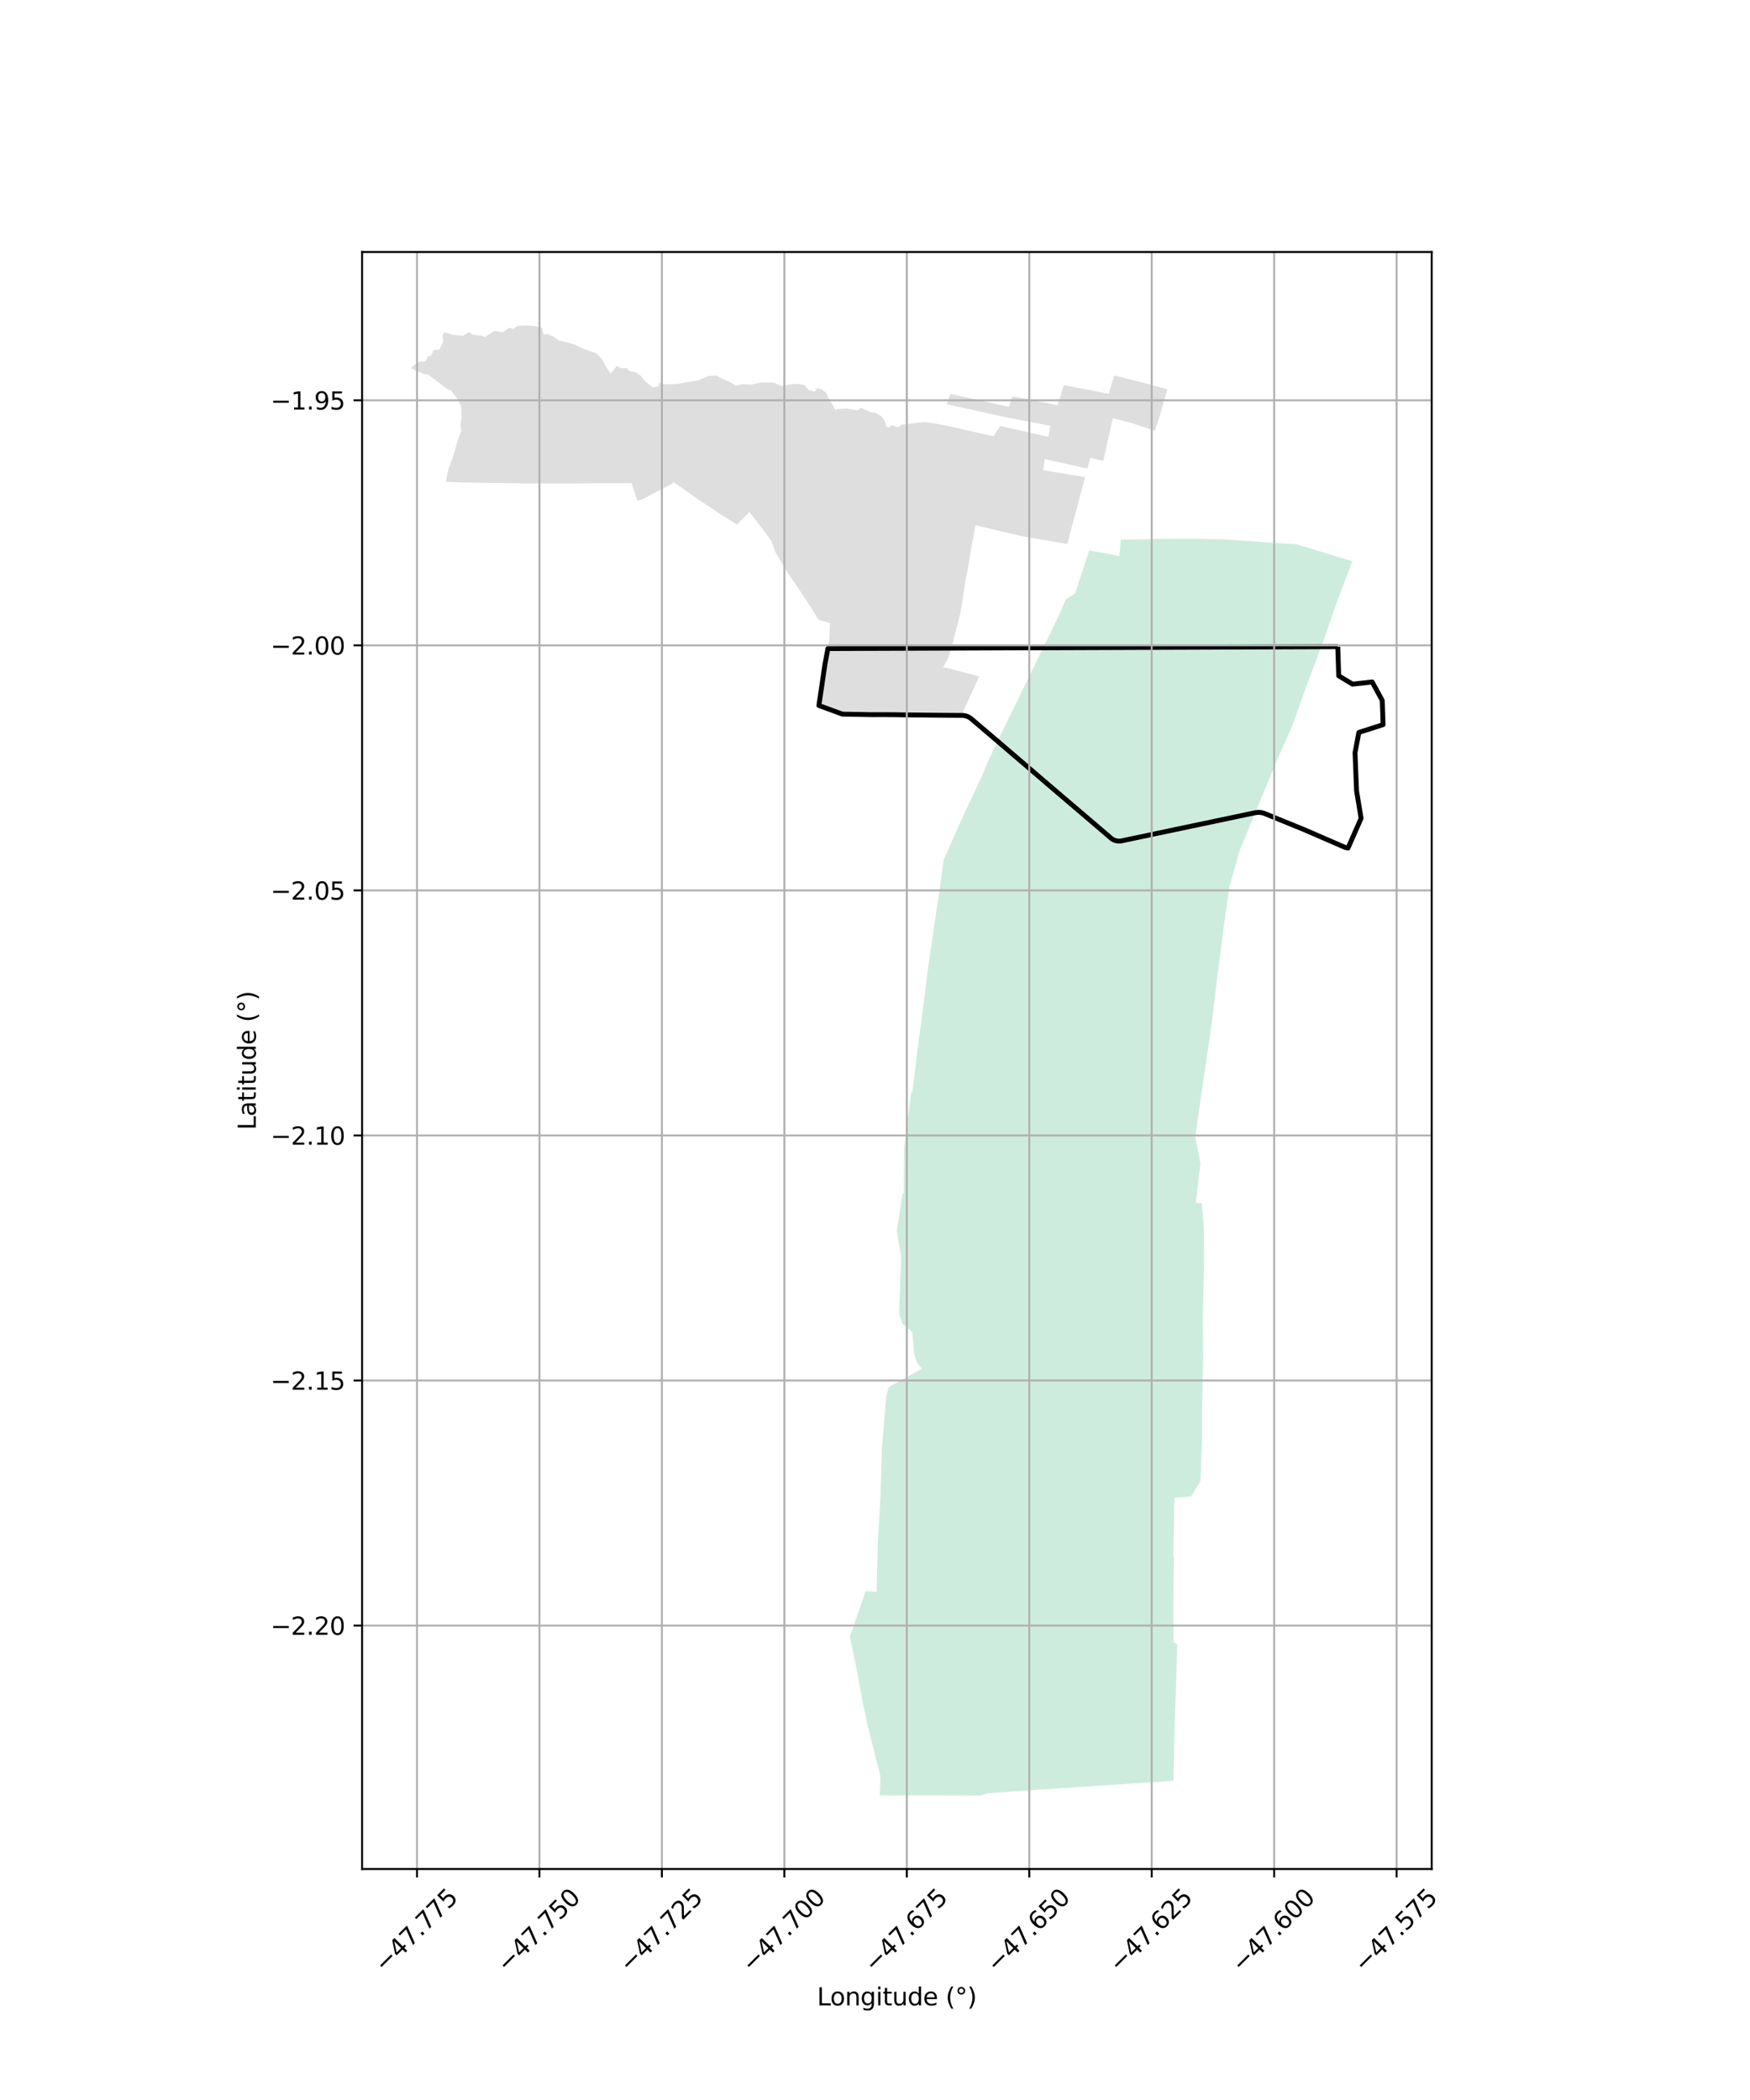 <?xml version="1.0" encoding="utf-8" standalone="no"?>
<!DOCTYPE svg PUBLIC "-//W3C//DTD SVG 1.1//EN"
  "http://www.w3.org/Graphics/SVG/1.1/DTD/svg11.dtd">
<svg xmlns:xlink="http://www.w3.org/1999/xlink" width="720pt" height="864pt" viewBox="0 0 720 864" xmlns="http://www.w3.org/2000/svg" version="1.1">
 <defs>
  <style type="text/css">*{stroke-linejoin: round; stroke-linecap: butt}</style>
 </defs>
 <g id="figure_1">
  <g id="patch_1">
   <path d="M 0 864 
L 720 864 
L 720 0 
L 0 0 
z
" style="fill: #ffffff"/>
  </g>
  <g id="axes_1">
   <g id="patch_2">
    <path d="M 148.966 768.96 
L 589.034 768.96 
L 589.034 103.68 
L 148.966 103.68 
z
" style="fill: #ffffff"/>
   </g>
   <g id="PatchCollection_1">
    <path d="M 237.807 142.499 
L 240.974 143.87 
L 245.663 145.508 
L 247.674 147.854 
L 248.654 149.47 
L 249.044 150.326 
L 250.209 152.21 
L 250.635 152.729 
L 251.218 153.823 
L 253.815 150.513 
L 255.136 151.44 
L 257.822 151.426 
L 258.619 152.413 
L 259.823 152.832 
L 261.412 153.127 
L 263.464 154.421 
L 265.097 156.563 
L 268.517 159.379 
L 270.862 158.917 
L 271.373 157.391 
L 273.094 158.084 
L 278.878 157.98 
L 282.134 157.282 
L 286.509 156.665 
L 287.997 156.246 
L 291.254 154.773 
L 294.894 154.497 
L 296.606 155.618 
L 298.74 156.506 
L 300.998 157.513 
L 302.691 158.606 
L 305.579 158.043 
L 309.042 158.242 
L 313.305 157.29 
L 318.372 157.428 
L 321.398 158.825 
L 323.88 158.409 
L 326.919 157.889 
L 329.801 158.166 
L 331.262 158.586 
L 332.481 160.396 
L 335.257 161.103 
L 336.151 159.763 
L 337.941 160.038 
L 340.144 161.818 
L 340.669 163.51 
L 342.317 166.058 
L 343.618 168.681 
L 344.569 168.311 
L 348.467 168.083 
L 352.95 168.816 
L 354.014 167.806 
L 356.723 168.815 
L 358.364 169.639 
L 359.722 169.681 
L 362.691 171.283 
L 364.075 173.263 
L 364.599 175.38 
L 365.814 175.91 
L 366.851 174.875 
L 369.013 175.753 
L 370.422 175.387 
L 370.446 174.764 
L 380.45 173.615 
L 387.74 174.755 
L 408.753 179.508 
L 411.497 175.23 
L 431.306 179.734 
L 432.11 175.184 
L 413.532 171.587 
L 413.313 171.547 
L 389.464 166.329 
L 391.019 162.063 
L 414.988 167.354 
L 415.077 167.373 
L 416.55 163.054 
L 434.994 166.711 
L 436.442 162.564 
L 437.668 158.434 
L 455.812 161.959 
L 456.167 162.075 
L 458.399 154.458 
L 469.601 157.273 
L 475.939 158.978 
L 480.301 160.151 
L 476.414 173.607 
L 475.105 177.213 
L 464.703 173.771 
L 457.845 172.12 
L 453.915 189.665 
L 448.617 188.354 
L 447.372 192.766 
L 429.831 188.886 
L 429.175 193.434 
L 446.504 196.298 
L 445.029 201.616 
L 442.684 210.453 
L 441.406 215.218 
L 440.252 219.519 
L 439.144 223.822 
L 420.021 220.534 
L 401.671 216.169 
L 401.288 216.082 
L 400.514 220.702 
L 399.699 224.935 
L 399.632 225.241 
L 398.895 229.72 
L 398.162 234.266 
L 397.234 238.505 
L 396.62 243.076 
L 395.836 247.95 
L 395.078 252.433 
L 393.858 257.207 
L 392.661 261.667 
L 391.677 265.931 
L 390.235 270.379 
L 387.936 274.787 
L 388.607 274.553 
L 402.837 278.322 
L 400.936 282.554 
L 395.519 294.315 
L 386.705 294.271 
L 372.538 294.125 
L 372.236 294.122 
L 367.794 294.035 
L 363.301 294.022 
L 358.869 294.026 
L 358.617 293.995 
L 346.599 293.812 
L 341.11 291.884 
L 336.896 290.357 
L 339.418 273.222 
L 340.422 267.897 
L 341.264 262.605 
L 341.496 256.352 
L 336.778 255.046 
L 334.461 251.234 
L 334.287 250.884 
L 331.914 247.32 
L 331.099 246.13 
L 328.467 242.028 
L 323.846 235.348 
L 319.179 227.48 
L 317.51 222.806 
L 315.029 219.353 
L 310.888 213.963 
L 309.6 212.334 
L 308.313 210.658 
L 303.194 215.836 
L 299.432 213.462 
L 295.512 210.973 
L 291.696 208.37 
L 287.841 205.851 
L 283.945 203.148 
L 280.386 200.64 
L 276.641 198.059 
L 276.998 198.727 
L 264.194 205.478 
L 262.192 205.987 
L 260.718 201.528 
L 260.008 199.143 
L 259.899 198.773 
L 256.815 198.767 
L 256.147 198.819 
L 219.419 198.947 
L 191.305 198.54 
L 183.495 198.215 
L 184.03 194.845 
L 184.671 192.531 
L 186.755 186.83 
L 187.244 185.055 
L 188.465 180.73 
L 189.818 177.065 
L 189.438 174.902 
L 189.674 173.11 
L 190.037 171.845 
L 189.864 170.939 
L 189.796 168.091 
L 189.622 166.939 
L 189.064 165.927 
L 188.759 164.783 
L 187.605 163.193 
L 186.549 162.117 
L 185.595 160.612 
L 184.016 160.086 
L 181.803 158.329 
L 180.629 157.514 
L 179.471 156.643 
L 176.177 154.128 
L 174.598 153.938 
L 171.884 152.77 
L 168.969 151.464 
L 170.759 149.9 
L 172.606 148.748 
L 175.069 148.803 
L 175.982 146.712 
L 177.335 146.282 
L 178.461 144.024 
L 180.78 143.875 
L 182.375 140.448 
L 182.112 138.108 
L 182.895 136.697 
L 186.343 137.822 
L 190.52 138.132 
L 193.059 136.592 
L 194.264 137.697 
L 198.167 138.137 
L 199.489 138.657 
L 203.243 136.207 
L 206.846 136.666 
L 209.561 134.798 
L 211.031 135.377 
L 212.926 134.081 
L 216.096 133.92 
L 219.966 134.119 
L 222.972 134.81 
L 223.623 137.682 
L 225.409 137.498 
L 227.759 138.561 
L 230.035 140.101 
L 234.008 141.022 
L 236.646 141.84 
L 237.807 142.499 
" clip-path="url(#pfeb2209540)" style="fill: #cccccc; fill-opacity: 0.65"/>
    <path d="M 461.133 222.024 
L 478.384 221.73 
L 491.309 221.659 
L 495.968 221.795 
L 503.62 221.889 
L 519.407 222.997 
L 519.678 223.025 
L 526.141 223.473 
L 526.345 223.487 
L 533.373 223.907 
L 556.358 230.927 
L 549.191 250.13 
L 545.39 261.087 
L 537.334 282.815 
L 531.636 298.69 
L 531.539 298.904 
L 524.495 314.867 
L 516.508 334.284 
L 516.16 335.119 
L 510.099 349.73 
L 505.891 364.492 
L 503.333 382.28 
L 500.939 401.125 
L 498.752 419.313 
L 497.498 428.389 
L 494.579 447.912 
L 491.831 467.485 
L 491.795 467.842 
L 493.918 478.684 
L 491.968 494.854 
L 494.434 495.022 
L 495.276 504.558 
L 495.321 504.955 
L 495.305 523.076 
L 494.87 541.468 
L 495.016 559.882 
L 494.568 577.882 
L 494.565 578.243 
L 494.577 591.062 
L 493.897 609.312 
L 490.077 615.653 
L 483.436 616.203 
L 483.14 616.228 
L 483.019 622.027 
L 483.023 627.783 
L 482.681 640.712 
L 483.013 640.716 
L 482.722 660.118 
L 482.697 660.53 
L 482.849 675.626 
L 484.346 676.415 
L 483.873 692.976 
L 483.85 693.657 
L 483.168 713.312 
L 482.83 732.682 
L 466.076 733.8 
L 446.222 735.064 
L 428.131 736.284 
L 413.715 737.279 
L 405.694 737.916 
L 403.874 738.72 
L 377.975 738.633 
L 373.829 738.657 
L 373.521 738.651 
L 370.64 738.68 
L 369.991 738.68 
L 363.903 738.668 
L 361.966 738.63 
L 362.24 731.554 
L 362.222 730.702 
L 357.173 710.749 
L 355.224 701.828 
L 352.021 684.568 
L 349.652 673.359 
L 356.169 654.62 
L 360.523 654.928 
L 360.66 654.658 
L 361.175 634.599 
L 362.24 615.927 
L 362.27 615.29 
L 362.849 595.656 
L 364.548 575.361 
L 364.541 574.978 
L 365.576 570.754 
L 379.064 563.226 
L 379.284 563.092 
L 377.364 560.804 
L 376.076 557.081 
L 375.303 547.989 
L 371.369 544.66 
L 370.191 541.452 
L 369.888 540.945 
L 370.75 517.051 
L 368.955 506.528 
L 371.343 491.086 
L 371.805 490.718 
L 372.001 472.964 
L 371.936 472.527 
L 374.905 449.369 
L 375.35 449.296 
L 377.522 431.66 
L 379.764 414.761 
L 381.891 397.672 
L 384.167 382.162 
L 386.805 364.298 
L 388.282 353.602 
L 396.313 335.633 
L 405.016 317.091 
L 405.184 316.171 
L 410.1 305.64 
L 410.427 304.881 
L 418.599 288.172 
L 426.381 272.247 
L 434.611 255.421 
L 438.578 246.523 
L 442.304 244.181 
L 448.115 226.463 
L 452.604 227.232 
L 460.554 228.781 
L 461.133 222.024 
" clip-path="url(#pfeb2209540)" style="fill: #b3e2cd; fill-opacity: 0.65"/>
   </g>
   <g id="PatchCollection_2">
    <path d="M 550.395 266.073 
L 550.786 278.053 
L 556.451 281.471 
L 564.56 280.588 
L 568.702 288.201 
L 569.031 298.148 
L 559.081 301.344 
L 557.502 309.684 
L 558.124 325.355 
L 559.995 336.673 
L 554.612 348.906 
L 553.494 348.676 
L 536.4 341.271 
L 519.848 334.53 
L 518.821 334.297 
L 517.771 334.223 
L 516.736 334.329 
L 515.736 334.522 
L 490.396 339.852 
L 465.855 345.023 
L 461.095 346.025 
L 460.142 346.062 
L 459.219 345.921 
L 458.327 345.637 
L 457.521 345.183 
L 443.397 333.138 
L 431.505 322.996 
L 414.486 308.42 
L 413.686 307.738 
L 412.916 307.074 
L 412.142 306.412 
L 411.362 305.739 
L 410.597 305.085 
L 409.83 304.414 
L 409.041 303.749 
L 408.268 303.096 
L 407.534 302.456 
L 406.792 301.826 
L 399.203 295.4 
L 398.305 294.875 
L 397.314 294.528 
L 396.307 294.351 
L 395.521 294.345 
L 386.709 294.282 
L 372.541 294.136 
L 372.239 294.132 
L 367.797 294.045 
L 363.305 294.032 
L 358.852 294.038 
L 346.599 293.812 
L 336.914 290.269 
L 339.423 273.231 
L 340.428 267.906 
L 340.596 266.849 
L 398.14 266.636 
L 550.395 266.073 
" clip-path="url(#pfeb2209540)" style="fill: none; stroke: #000000; stroke-width: 2"/>
   </g>
   <g id="matplotlib.axis_1">
    <g id="xtick_1">
     <g id="line2d_1">
      <path d="M 171.572 768.96 
L 171.572 103.68 
" clip-path="url(#pfeb2209540)" style="fill: none; stroke: #b0b0b0; stroke-width: 0.8; stroke-linecap: square"/>
     </g>
     <g id="line2d_2">
      <defs>
       <path id="m78e0ea42fb" d="M 0 0 
L 0 3.5 
" style="stroke: #000000; stroke-width: 0.8"/>
      </defs>
      <g>
       <use xlink:href="#m78e0ea42fb" x="171.572" y="768.96" style="stroke: #000000; stroke-width: 0.8"/>
      </g>
     </g>
     <g id="text_1">
      <!-- −47.775 -->
      <g transform="translate(158.189 812) rotate(-45) scale(0.1 -0.1)">
       <defs>
        <path id="DejaVuSans-2212" d="M 678 2272 
L 4684 2272 
L 4684 1741 
L 678 1741 
L 678 2272 
z
" transform="scale(0.016)"/>
        <path id="DejaVuSans-34" d="M 2419 4116 
L 825 1625 
L 2419 1625 
L 2419 4116 
z
M 2253 4666 
L 3047 4666 
L 3047 1625 
L 3713 1625 
L 3713 1100 
L 3047 1100 
L 3047 0 
L 2419 0 
L 2419 1100 
L 313 1100 
L 313 1709 
L 2253 4666 
z
" transform="scale(0.016)"/>
        <path id="DejaVuSans-37" d="M 525 4666 
L 3525 4666 
L 3525 4397 
L 1831 0 
L 1172 0 
L 2766 4134 
L 525 4134 
L 525 4666 
z
" transform="scale(0.016)"/>
        <path id="DejaVuSans-2e" d="M 684 794 
L 1344 794 
L 1344 0 
L 684 0 
L 684 794 
z
" transform="scale(0.016)"/>
        <path id="DejaVuSans-35" d="M 691 4666 
L 3169 4666 
L 3169 4134 
L 1269 4134 
L 1269 2991 
Q 1406 3038 1543 3061 
Q 1681 3084 1819 3084 
Q 2600 3084 3056 2656 
Q 3513 2228 3513 1497 
Q 3513 744 3044 326 
Q 2575 -91 1722 -91 
Q 1428 -91 1123 -41 
Q 819 9 494 109 
L 494 744 
Q 775 591 1075 516 
Q 1375 441 1709 441 
Q 2250 441 2565 725 
Q 2881 1009 2881 1497 
Q 2881 1984 2565 2268 
Q 2250 2553 1709 2553 
Q 1456 2553 1204 2497 
Q 953 2441 691 2322 
L 691 4666 
z
" transform="scale(0.016)"/>
       </defs>
       <use xlink:href="#DejaVuSans-2212"/>
       <use xlink:href="#DejaVuSans-34" transform="translate(83.789 0)"/>
       <use xlink:href="#DejaVuSans-37" transform="translate(147.412 0)"/>
       <use xlink:href="#DejaVuSans-2e" transform="translate(211.035 0)"/>
       <use xlink:href="#DejaVuSans-37" transform="translate(242.822 0)"/>
       <use xlink:href="#DejaVuSans-37" transform="translate(306.445 0)"/>
       <use xlink:href="#DejaVuSans-35" transform="translate(370.068 0)"/>
      </g>
     </g>
    </g>
    <g id="xtick_2">
     <g id="line2d_3">
      <path d="M 221.95 768.96 
L 221.95 103.68 
" clip-path="url(#pfeb2209540)" style="fill: none; stroke: #b0b0b0; stroke-width: 0.8; stroke-linecap: square"/>
     </g>
     <g id="line2d_4">
      <g>
       <use xlink:href="#m78e0ea42fb" x="221.95" y="768.96" style="stroke: #000000; stroke-width: 0.8"/>
      </g>
     </g>
     <g id="text_2">
      <!-- −47.750 -->
      <g transform="translate(208.568 812) rotate(-45) scale(0.1 -0.1)">
       <defs>
        <path id="DejaVuSans-30" d="M 2034 4250 
Q 1547 4250 1301 3770 
Q 1056 3291 1056 2328 
Q 1056 1369 1301 889 
Q 1547 409 2034 409 
Q 2525 409 2770 889 
Q 3016 1369 3016 2328 
Q 3016 3291 2770 3770 
Q 2525 4250 2034 4250 
z
M 2034 4750 
Q 2819 4750 3233 4129 
Q 3647 3509 3647 2328 
Q 3647 1150 3233 529 
Q 2819 -91 2034 -91 
Q 1250 -91 836 529 
Q 422 1150 422 2328 
Q 422 3509 836 4129 
Q 1250 4750 2034 4750 
z
" transform="scale(0.016)"/>
       </defs>
       <use xlink:href="#DejaVuSans-2212"/>
       <use xlink:href="#DejaVuSans-34" transform="translate(83.789 0)"/>
       <use xlink:href="#DejaVuSans-37" transform="translate(147.412 0)"/>
       <use xlink:href="#DejaVuSans-2e" transform="translate(211.035 0)"/>
       <use xlink:href="#DejaVuSans-37" transform="translate(242.822 0)"/>
       <use xlink:href="#DejaVuSans-35" transform="translate(306.445 0)"/>
       <use xlink:href="#DejaVuSans-30" transform="translate(370.068 0)"/>
      </g>
     </g>
    </g>
    <g id="xtick_3">
     <g id="line2d_5">
      <path d="M 272.329 768.96 
L 272.329 103.68 
" clip-path="url(#pfeb2209540)" style="fill: none; stroke: #b0b0b0; stroke-width: 0.8; stroke-linecap: square"/>
     </g>
     <g id="line2d_6">
      <g>
       <use xlink:href="#m78e0ea42fb" x="272.329" y="768.96" style="stroke: #000000; stroke-width: 0.8"/>
      </g>
     </g>
     <g id="text_3">
      <!-- −47.725 -->
      <g transform="translate(258.946 812) rotate(-45) scale(0.1 -0.1)">
       <defs>
        <path id="DejaVuSans-32" d="M 1228 531 
L 3431 531 
L 3431 0 
L 469 0 
L 469 531 
Q 828 903 1448 1529 
Q 2069 2156 2228 2338 
Q 2531 2678 2651 2914 
Q 2772 3150 2772 3378 
Q 2772 3750 2511 3984 
Q 2250 4219 1831 4219 
Q 1534 4219 1204 4116 
Q 875 4013 500 3803 
L 500 4441 
Q 881 4594 1212 4672 
Q 1544 4750 1819 4750 
Q 2544 4750 2975 4387 
Q 3406 4025 3406 3419 
Q 3406 3131 3298 2873 
Q 3191 2616 2906 2266 
Q 2828 2175 2409 1742 
Q 1991 1309 1228 531 
z
" transform="scale(0.016)"/>
       </defs>
       <use xlink:href="#DejaVuSans-2212"/>
       <use xlink:href="#DejaVuSans-34" transform="translate(83.789 0)"/>
       <use xlink:href="#DejaVuSans-37" transform="translate(147.412 0)"/>
       <use xlink:href="#DejaVuSans-2e" transform="translate(211.035 0)"/>
       <use xlink:href="#DejaVuSans-37" transform="translate(242.822 0)"/>
       <use xlink:href="#DejaVuSans-32" transform="translate(306.445 0)"/>
       <use xlink:href="#DejaVuSans-35" transform="translate(370.068 0)"/>
      </g>
     </g>
    </g>
    <g id="xtick_4">
     <g id="line2d_7">
      <path d="M 322.707 768.96 
L 322.707 103.68 
" clip-path="url(#pfeb2209540)" style="fill: none; stroke: #b0b0b0; stroke-width: 0.8; stroke-linecap: square"/>
     </g>
     <g id="line2d_8">
      <g>
       <use xlink:href="#m78e0ea42fb" x="322.707" y="768.96" style="stroke: #000000; stroke-width: 0.8"/>
      </g>
     </g>
     <g id="text_4">
      <!-- −47.700 -->
      <g transform="translate(309.325 812) rotate(-45) scale(0.1 -0.1)">
       <use xlink:href="#DejaVuSans-2212"/>
       <use xlink:href="#DejaVuSans-34" transform="translate(83.789 0)"/>
       <use xlink:href="#DejaVuSans-37" transform="translate(147.412 0)"/>
       <use xlink:href="#DejaVuSans-2e" transform="translate(211.035 0)"/>
       <use xlink:href="#DejaVuSans-37" transform="translate(242.822 0)"/>
       <use xlink:href="#DejaVuSans-30" transform="translate(306.445 0)"/>
       <use xlink:href="#DejaVuSans-30" transform="translate(370.068 0)"/>
      </g>
     </g>
    </g>
    <g id="xtick_5">
     <g id="line2d_9">
      <path d="M 373.086 768.96 
L 373.086 103.68 
" clip-path="url(#pfeb2209540)" style="fill: none; stroke: #b0b0b0; stroke-width: 0.8; stroke-linecap: square"/>
     </g>
     <g id="line2d_10">
      <g>
       <use xlink:href="#m78e0ea42fb" x="373.086" y="768.96" style="stroke: #000000; stroke-width: 0.8"/>
      </g>
     </g>
     <g id="text_5">
      <!-- −47.675 -->
      <g transform="translate(359.704 812) rotate(-45) scale(0.1 -0.1)">
       <defs>
        <path id="DejaVuSans-36" d="M 2113 2584 
Q 1688 2584 1439 2293 
Q 1191 2003 1191 1497 
Q 1191 994 1439 701 
Q 1688 409 2113 409 
Q 2538 409 2786 701 
Q 3034 994 3034 1497 
Q 3034 2003 2786 2293 
Q 2538 2584 2113 2584 
z
M 3366 4563 
L 3366 3988 
Q 3128 4100 2886 4159 
Q 2644 4219 2406 4219 
Q 1781 4219 1451 3797 
Q 1122 3375 1075 2522 
Q 1259 2794 1537 2939 
Q 1816 3084 2150 3084 
Q 2853 3084 3261 2657 
Q 3669 2231 3669 1497 
Q 3669 778 3244 343 
Q 2819 -91 2113 -91 
Q 1303 -91 875 529 
Q 447 1150 447 2328 
Q 447 3434 972 4092 
Q 1497 4750 2381 4750 
Q 2619 4750 2861 4703 
Q 3103 4656 3366 4563 
z
" transform="scale(0.016)"/>
       </defs>
       <use xlink:href="#DejaVuSans-2212"/>
       <use xlink:href="#DejaVuSans-34" transform="translate(83.789 0)"/>
       <use xlink:href="#DejaVuSans-37" transform="translate(147.412 0)"/>
       <use xlink:href="#DejaVuSans-2e" transform="translate(211.035 0)"/>
       <use xlink:href="#DejaVuSans-36" transform="translate(242.822 0)"/>
       <use xlink:href="#DejaVuSans-37" transform="translate(306.445 0)"/>
       <use xlink:href="#DejaVuSans-35" transform="translate(370.068 0)"/>
      </g>
     </g>
    </g>
    <g id="xtick_6">
     <g id="line2d_11">
      <path d="M 423.465 768.96 
L 423.465 103.68 
" clip-path="url(#pfeb2209540)" style="fill: none; stroke: #b0b0b0; stroke-width: 0.8; stroke-linecap: square"/>
     </g>
     <g id="line2d_12">
      <g>
       <use xlink:href="#m78e0ea42fb" x="423.465" y="768.96" style="stroke: #000000; stroke-width: 0.8"/>
      </g>
     </g>
     <g id="text_6">
      <!-- −47.650 -->
      <g transform="translate(410.082 812) rotate(-45) scale(0.1 -0.1)">
       <use xlink:href="#DejaVuSans-2212"/>
       <use xlink:href="#DejaVuSans-34" transform="translate(83.789 0)"/>
       <use xlink:href="#DejaVuSans-37" transform="translate(147.412 0)"/>
       <use xlink:href="#DejaVuSans-2e" transform="translate(211.035 0)"/>
       <use xlink:href="#DejaVuSans-36" transform="translate(242.822 0)"/>
       <use xlink:href="#DejaVuSans-35" transform="translate(306.445 0)"/>
       <use xlink:href="#DejaVuSans-30" transform="translate(370.068 0)"/>
      </g>
     </g>
    </g>
    <g id="xtick_7">
     <g id="line2d_13">
      <path d="M 473.843 768.96 
L 473.843 103.68 
" clip-path="url(#pfeb2209540)" style="fill: none; stroke: #b0b0b0; stroke-width: 0.8; stroke-linecap: square"/>
     </g>
     <g id="line2d_14">
      <g>
       <use xlink:href="#m78e0ea42fb" x="473.843" y="768.96" style="stroke: #000000; stroke-width: 0.8"/>
      </g>
     </g>
     <g id="text_7">
      <!-- −47.625 -->
      <g transform="translate(460.461 812) rotate(-45) scale(0.1 -0.1)">
       <use xlink:href="#DejaVuSans-2212"/>
       <use xlink:href="#DejaVuSans-34" transform="translate(83.789 0)"/>
       <use xlink:href="#DejaVuSans-37" transform="translate(147.412 0)"/>
       <use xlink:href="#DejaVuSans-2e" transform="translate(211.035 0)"/>
       <use xlink:href="#DejaVuSans-36" transform="translate(242.822 0)"/>
       <use xlink:href="#DejaVuSans-32" transform="translate(306.445 0)"/>
       <use xlink:href="#DejaVuSans-35" transform="translate(370.068 0)"/>
      </g>
     </g>
    </g>
    <g id="xtick_8">
     <g id="line2d_15">
      <path d="M 524.222 768.96 
L 524.222 103.68 
" clip-path="url(#pfeb2209540)" style="fill: none; stroke: #b0b0b0; stroke-width: 0.8; stroke-linecap: square"/>
     </g>
     <g id="line2d_16">
      <g>
       <use xlink:href="#m78e0ea42fb" x="524.222" y="768.96" style="stroke: #000000; stroke-width: 0.8"/>
      </g>
     </g>
     <g id="text_8">
      <!-- −47.600 -->
      <g transform="translate(510.84 812) rotate(-45) scale(0.1 -0.1)">
       <use xlink:href="#DejaVuSans-2212"/>
       <use xlink:href="#DejaVuSans-34" transform="translate(83.789 0)"/>
       <use xlink:href="#DejaVuSans-37" transform="translate(147.412 0)"/>
       <use xlink:href="#DejaVuSans-2e" transform="translate(211.035 0)"/>
       <use xlink:href="#DejaVuSans-36" transform="translate(242.822 0)"/>
       <use xlink:href="#DejaVuSans-30" transform="translate(306.445 0)"/>
       <use xlink:href="#DejaVuSans-30" transform="translate(370.068 0)"/>
      </g>
     </g>
    </g>
    <g id="xtick_9">
     <g id="line2d_17">
      <path d="M 574.601 768.96 
L 574.601 103.68 
" clip-path="url(#pfeb2209540)" style="fill: none; stroke: #b0b0b0; stroke-width: 0.8; stroke-linecap: square"/>
     </g>
     <g id="line2d_18">
      <g>
       <use xlink:href="#m78e0ea42fb" x="574.601" y="768.96" style="stroke: #000000; stroke-width: 0.8"/>
      </g>
     </g>
     <g id="text_9">
      <!-- −47.575 -->
      <g transform="translate(561.218 812) rotate(-45) scale(0.1 -0.1)">
       <use xlink:href="#DejaVuSans-2212"/>
       <use xlink:href="#DejaVuSans-34" transform="translate(83.789 0)"/>
       <use xlink:href="#DejaVuSans-37" transform="translate(147.412 0)"/>
       <use xlink:href="#DejaVuSans-2e" transform="translate(211.035 0)"/>
       <use xlink:href="#DejaVuSans-35" transform="translate(242.822 0)"/>
       <use xlink:href="#DejaVuSans-37" transform="translate(306.445 0)"/>
       <use xlink:href="#DejaVuSans-35" transform="translate(370.068 0)"/>
      </g>
     </g>
    </g>
    <g id="text_10">
     <!-- Longitude (°) -->
     <g transform="translate(336.14 825.069) scale(0.1 -0.1)">
      <defs>
       <path id="DejaVuSans-4c" d="M 628 4666 
L 1259 4666 
L 1259 531 
L 3531 531 
L 3531 0 
L 628 0 
L 628 4666 
z
" transform="scale(0.016)"/>
       <path id="DejaVuSans-6f" d="M 1959 3097 
Q 1497 3097 1228 2736 
Q 959 2375 959 1747 
Q 959 1119 1226 758 
Q 1494 397 1959 397 
Q 2419 397 2687 759 
Q 2956 1122 2956 1747 
Q 2956 2369 2687 2733 
Q 2419 3097 1959 3097 
z
M 1959 3584 
Q 2709 3584 3137 3096 
Q 3566 2609 3566 1747 
Q 3566 888 3137 398 
Q 2709 -91 1959 -91 
Q 1206 -91 779 398 
Q 353 888 353 1747 
Q 353 2609 779 3096 
Q 1206 3584 1959 3584 
z
" transform="scale(0.016)"/>
       <path id="DejaVuSans-6e" d="M 3513 2113 
L 3513 0 
L 2938 0 
L 2938 2094 
Q 2938 2591 2744 2837 
Q 2550 3084 2163 3084 
Q 1697 3084 1428 2787 
Q 1159 2491 1159 1978 
L 1159 0 
L 581 0 
L 581 3500 
L 1159 3500 
L 1159 2956 
Q 1366 3272 1645 3428 
Q 1925 3584 2291 3584 
Q 2894 3584 3203 3211 
Q 3513 2838 3513 2113 
z
" transform="scale(0.016)"/>
       <path id="DejaVuSans-67" d="M 2906 1791 
Q 2906 2416 2648 2759 
Q 2391 3103 1925 3103 
Q 1463 3103 1205 2759 
Q 947 2416 947 1791 
Q 947 1169 1205 825 
Q 1463 481 1925 481 
Q 2391 481 2648 825 
Q 2906 1169 2906 1791 
z
M 3481 434 
Q 3481 -459 3084 -895 
Q 2688 -1331 1869 -1331 
Q 1566 -1331 1297 -1286 
Q 1028 -1241 775 -1147 
L 775 -588 
Q 1028 -725 1275 -790 
Q 1522 -856 1778 -856 
Q 2344 -856 2625 -561 
Q 2906 -266 2906 331 
L 2906 616 
Q 2728 306 2450 153 
Q 2172 0 1784 0 
Q 1141 0 747 490 
Q 353 981 353 1791 
Q 353 2603 747 3093 
Q 1141 3584 1784 3584 
Q 2172 3584 2450 3431 
Q 2728 3278 2906 2969 
L 2906 3500 
L 3481 3500 
L 3481 434 
z
" transform="scale(0.016)"/>
       <path id="DejaVuSans-69" d="M 603 3500 
L 1178 3500 
L 1178 0 
L 603 0 
L 603 3500 
z
M 603 4863 
L 1178 4863 
L 1178 4134 
L 603 4134 
L 603 4863 
z
" transform="scale(0.016)"/>
       <path id="DejaVuSans-74" d="M 1172 4494 
L 1172 3500 
L 2356 3500 
L 2356 3053 
L 1172 3053 
L 1172 1153 
Q 1172 725 1289 603 
Q 1406 481 1766 481 
L 2356 481 
L 2356 0 
L 1766 0 
Q 1100 0 847 248 
Q 594 497 594 1153 
L 594 3053 
L 172 3053 
L 172 3500 
L 594 3500 
L 594 4494 
L 1172 4494 
z
" transform="scale(0.016)"/>
       <path id="DejaVuSans-75" d="M 544 1381 
L 544 3500 
L 1119 3500 
L 1119 1403 
Q 1119 906 1312 657 
Q 1506 409 1894 409 
Q 2359 409 2629 706 
Q 2900 1003 2900 1516 
L 2900 3500 
L 3475 3500 
L 3475 0 
L 2900 0 
L 2900 538 
Q 2691 219 2414 64 
Q 2138 -91 1772 -91 
Q 1169 -91 856 284 
Q 544 659 544 1381 
z
M 1991 3584 
L 1991 3584 
z
" transform="scale(0.016)"/>
       <path id="DejaVuSans-64" d="M 2906 2969 
L 2906 4863 
L 3481 4863 
L 3481 0 
L 2906 0 
L 2906 525 
Q 2725 213 2448 61 
Q 2172 -91 1784 -91 
Q 1150 -91 751 415 
Q 353 922 353 1747 
Q 353 2572 751 3078 
Q 1150 3584 1784 3584 
Q 2172 3584 2448 3432 
Q 2725 3281 2906 2969 
z
M 947 1747 
Q 947 1113 1208 752 
Q 1469 391 1925 391 
Q 2381 391 2643 752 
Q 2906 1113 2906 1747 
Q 2906 2381 2643 2742 
Q 2381 3103 1925 3103 
Q 1469 3103 1208 2742 
Q 947 2381 947 1747 
z
" transform="scale(0.016)"/>
       <path id="DejaVuSans-65" d="M 3597 1894 
L 3597 1613 
L 953 1613 
Q 991 1019 1311 708 
Q 1631 397 2203 397 
Q 2534 397 2845 478 
Q 3156 559 3463 722 
L 3463 178 
Q 3153 47 2828 -22 
Q 2503 -91 2169 -91 
Q 1331 -91 842 396 
Q 353 884 353 1716 
Q 353 2575 817 3079 
Q 1281 3584 2069 3584 
Q 2775 3584 3186 3129 
Q 3597 2675 3597 1894 
z
M 3022 2063 
Q 3016 2534 2758 2815 
Q 2500 3097 2075 3097 
Q 1594 3097 1305 2825 
Q 1016 2553 972 2059 
L 3022 2063 
z
" transform="scale(0.016)"/>
       <path id="DejaVuSans-20" transform="scale(0.016)"/>
       <path id="DejaVuSans-28" d="M 1984 4856 
Q 1566 4138 1362 3434 
Q 1159 2731 1159 2009 
Q 1159 1288 1364 580 
Q 1569 -128 1984 -844 
L 1484 -844 
Q 1016 -109 783 600 
Q 550 1309 550 2009 
Q 550 2706 781 3412 
Q 1013 4119 1484 4856 
L 1984 4856 
z
" transform="scale(0.016)"/>
       <path id="DejaVuSans-b0" d="M 1600 4347 
Q 1350 4347 1178 4173 
Q 1006 4000 1006 3750 
Q 1006 3503 1178 3333 
Q 1350 3163 1600 3163 
Q 1850 3163 2022 3333 
Q 2194 3503 2194 3750 
Q 2194 3997 2020 4172 
Q 1847 4347 1600 4347 
z
M 1600 4750 
Q 1800 4750 1984 4673 
Q 2169 4597 2303 4453 
Q 2447 4313 2519 4134 
Q 2591 3956 2591 3750 
Q 2591 3338 2302 3052 
Q 2013 2766 1594 2766 
Q 1172 2766 890 3047 
Q 609 3328 609 3750 
Q 609 4169 896 4459 
Q 1184 4750 1600 4750 
z
" transform="scale(0.016)"/>
       <path id="DejaVuSans-29" d="M 513 4856 
L 1013 4856 
Q 1481 4119 1714 3412 
Q 1947 2706 1947 2009 
Q 1947 1309 1714 600 
Q 1481 -109 1013 -844 
L 513 -844 
Q 928 -128 1133 580 
Q 1338 1288 1338 2009 
Q 1338 2731 1133 3434 
Q 928 4138 513 4856 
z
" transform="scale(0.016)"/>
      </defs>
      <use xlink:href="#DejaVuSans-4c"/>
      <use xlink:href="#DejaVuSans-6f" transform="translate(53.963 0)"/>
      <use xlink:href="#DejaVuSans-6e" transform="translate(115.145 0)"/>
      <use xlink:href="#DejaVuSans-67" transform="translate(178.523 0)"/>
      <use xlink:href="#DejaVuSans-69" transform="translate(242 0)"/>
      <use xlink:href="#DejaVuSans-74" transform="translate(269.783 0)"/>
      <use xlink:href="#DejaVuSans-75" transform="translate(308.992 0)"/>
      <use xlink:href="#DejaVuSans-64" transform="translate(372.371 0)"/>
      <use xlink:href="#DejaVuSans-65" transform="translate(435.848 0)"/>
      <use xlink:href="#DejaVuSans-20" transform="translate(497.371 0)"/>
      <use xlink:href="#DejaVuSans-28" transform="translate(529.158 0)"/>
      <use xlink:href="#DejaVuSans-b0" transform="translate(568.172 0)"/>
      <use xlink:href="#DejaVuSans-29" transform="translate(618.172 0)"/>
     </g>
    </g>
   </g>
   <g id="matplotlib.axis_2">
    <g id="ytick_1">
     <g id="line2d_19">
      <path d="M 148.966 668.801 
L 589.034 668.801 
" clip-path="url(#pfeb2209540)" style="fill: none; stroke: #b0b0b0; stroke-width: 0.8; stroke-linecap: square"/>
     </g>
     <g id="line2d_20">
      <defs>
       <path id="m4cecbc6e34" d="M 0 0 
L -3.5 0 
" style="stroke: #000000; stroke-width: 0.8"/>
      </defs>
      <g>
       <use xlink:href="#m4cecbc6e34" x="148.966" y="668.801" style="stroke: #000000; stroke-width: 0.8"/>
      </g>
     </g>
     <g id="text_11">
      <!-- −2.20 -->
      <g transform="translate(111.32 672.6) scale(0.1 -0.1)">
       <use xlink:href="#DejaVuSans-2212"/>
       <use xlink:href="#DejaVuSans-32" transform="translate(83.789 0)"/>
       <use xlink:href="#DejaVuSans-2e" transform="translate(147.412 0)"/>
       <use xlink:href="#DejaVuSans-32" transform="translate(179.199 0)"/>
       <use xlink:href="#DejaVuSans-30" transform="translate(242.822 0)"/>
      </g>
     </g>
    </g>
    <g id="ytick_2">
     <g id="line2d_21">
      <path d="M 148.966 567.981 
L 589.034 567.981 
" clip-path="url(#pfeb2209540)" style="fill: none; stroke: #b0b0b0; stroke-width: 0.8; stroke-linecap: square"/>
     </g>
     <g id="line2d_22">
      <g>
       <use xlink:href="#m4cecbc6e34" x="148.966" y="567.981" style="stroke: #000000; stroke-width: 0.8"/>
      </g>
     </g>
     <g id="text_12">
      <!-- −2.15 -->
      <g transform="translate(111.32 571.78) scale(0.1 -0.1)">
       <defs>
        <path id="DejaVuSans-31" d="M 794 531 
L 1825 531 
L 1825 4091 
L 703 3866 
L 703 4441 
L 1819 4666 
L 2450 4666 
L 2450 531 
L 3481 531 
L 3481 0 
L 794 0 
L 794 531 
z
" transform="scale(0.016)"/>
       </defs>
       <use xlink:href="#DejaVuSans-2212"/>
       <use xlink:href="#DejaVuSans-32" transform="translate(83.789 0)"/>
       <use xlink:href="#DejaVuSans-2e" transform="translate(147.412 0)"/>
       <use xlink:href="#DejaVuSans-31" transform="translate(179.199 0)"/>
       <use xlink:href="#DejaVuSans-35" transform="translate(242.822 0)"/>
      </g>
     </g>
    </g>
    <g id="ytick_3">
     <g id="line2d_23">
      <path d="M 148.966 467.161 
L 589.034 467.161 
" clip-path="url(#pfeb2209540)" style="fill: none; stroke: #b0b0b0; stroke-width: 0.8; stroke-linecap: square"/>
     </g>
     <g id="line2d_24">
      <g>
       <use xlink:href="#m4cecbc6e34" x="148.966" y="467.161" style="stroke: #000000; stroke-width: 0.8"/>
      </g>
     </g>
     <g id="text_13">
      <!-- −2.10 -->
      <g transform="translate(111.32 470.96) scale(0.1 -0.1)">
       <use xlink:href="#DejaVuSans-2212"/>
       <use xlink:href="#DejaVuSans-32" transform="translate(83.789 0)"/>
       <use xlink:href="#DejaVuSans-2e" transform="translate(147.412 0)"/>
       <use xlink:href="#DejaVuSans-31" transform="translate(179.199 0)"/>
       <use xlink:href="#DejaVuSans-30" transform="translate(242.822 0)"/>
      </g>
     </g>
    </g>
    <g id="ytick_4">
     <g id="line2d_25">
      <path d="M 148.966 366.341 
L 589.034 366.341 
" clip-path="url(#pfeb2209540)" style="fill: none; stroke: #b0b0b0; stroke-width: 0.8; stroke-linecap: square"/>
     </g>
     <g id="line2d_26">
      <g>
       <use xlink:href="#m4cecbc6e34" x="148.966" y="366.341" style="stroke: #000000; stroke-width: 0.8"/>
      </g>
     </g>
     <g id="text_14">
      <!-- −2.05 -->
      <g transform="translate(111.32 370.14) scale(0.1 -0.1)">
       <use xlink:href="#DejaVuSans-2212"/>
       <use xlink:href="#DejaVuSans-32" transform="translate(83.789 0)"/>
       <use xlink:href="#DejaVuSans-2e" transform="translate(147.412 0)"/>
       <use xlink:href="#DejaVuSans-30" transform="translate(179.199 0)"/>
       <use xlink:href="#DejaVuSans-35" transform="translate(242.822 0)"/>
      </g>
     </g>
    </g>
    <g id="ytick_5">
     <g id="line2d_27">
      <path d="M 148.966 265.521 
L 589.034 265.521 
" clip-path="url(#pfeb2209540)" style="fill: none; stroke: #b0b0b0; stroke-width: 0.8; stroke-linecap: square"/>
     </g>
     <g id="line2d_28">
      <g>
       <use xlink:href="#m4cecbc6e34" x="148.966" y="265.521" style="stroke: #000000; stroke-width: 0.8"/>
      </g>
     </g>
     <g id="text_15">
      <!-- −2.00 -->
      <g transform="translate(111.32 269.32) scale(0.1 -0.1)">
       <use xlink:href="#DejaVuSans-2212"/>
       <use xlink:href="#DejaVuSans-32" transform="translate(83.789 0)"/>
       <use xlink:href="#DejaVuSans-2e" transform="translate(147.412 0)"/>
       <use xlink:href="#DejaVuSans-30" transform="translate(179.199 0)"/>
       <use xlink:href="#DejaVuSans-30" transform="translate(242.822 0)"/>
      </g>
     </g>
    </g>
    <g id="ytick_6">
     <g id="line2d_29">
      <path d="M 148.966 164.701 
L 589.034 164.701 
" clip-path="url(#pfeb2209540)" style="fill: none; stroke: #b0b0b0; stroke-width: 0.8; stroke-linecap: square"/>
     </g>
     <g id="line2d_30">
      <g>
       <use xlink:href="#m4cecbc6e34" x="148.966" y="164.701" style="stroke: #000000; stroke-width: 0.8"/>
      </g>
     </g>
     <g id="text_16">
      <!-- −1.95 -->
      <g transform="translate(111.32 168.5) scale(0.1 -0.1)">
       <defs>
        <path id="DejaVuSans-39" d="M 703 97 
L 703 672 
Q 941 559 1184 500 
Q 1428 441 1663 441 
Q 2288 441 2617 861 
Q 2947 1281 2994 2138 
Q 2813 1869 2534 1725 
Q 2256 1581 1919 1581 
Q 1219 1581 811 2004 
Q 403 2428 403 3163 
Q 403 3881 828 4315 
Q 1253 4750 1959 4750 
Q 2769 4750 3195 4129 
Q 3622 3509 3622 2328 
Q 3622 1225 3098 567 
Q 2575 -91 1691 -91 
Q 1453 -91 1209 -44 
Q 966 3 703 97 
z
M 1959 2075 
Q 2384 2075 2632 2365 
Q 2881 2656 2881 3163 
Q 2881 3666 2632 3958 
Q 2384 4250 1959 4250 
Q 1534 4250 1286 3958 
Q 1038 3666 1038 3163 
Q 1038 2656 1286 2365 
Q 1534 2075 1959 2075 
z
" transform="scale(0.016)"/>
       </defs>
       <use xlink:href="#DejaVuSans-2212"/>
       <use xlink:href="#DejaVuSans-31" transform="translate(83.789 0)"/>
       <use xlink:href="#DejaVuSans-2e" transform="translate(147.412 0)"/>
       <use xlink:href="#DejaVuSans-39" transform="translate(179.199 0)"/>
       <use xlink:href="#DejaVuSans-35" transform="translate(242.822 0)"/>
      </g>
     </g>
    </g>
    <g id="text_17">
     <!-- Latitude (°) -->
     <g transform="translate(105.241 464.89) rotate(-90) scale(0.1 -0.1)">
      <defs>
       <path id="DejaVuSans-61" d="M 2194 1759 
Q 1497 1759 1228 1600 
Q 959 1441 959 1056 
Q 959 750 1161 570 
Q 1363 391 1709 391 
Q 2188 391 2477 730 
Q 2766 1069 2766 1631 
L 2766 1759 
L 2194 1759 
z
M 3341 1997 
L 3341 0 
L 2766 0 
L 2766 531 
Q 2569 213 2275 61 
Q 1981 -91 1556 -91 
Q 1019 -91 701 211 
Q 384 513 384 1019 
Q 384 1609 779 1909 
Q 1175 2209 1959 2209 
L 2766 2209 
L 2766 2266 
Q 2766 2663 2505 2880 
Q 2244 3097 1772 3097 
Q 1472 3097 1187 3025 
Q 903 2953 641 2809 
L 641 3341 
Q 956 3463 1253 3523 
Q 1550 3584 1831 3584 
Q 2591 3584 2966 3190 
Q 3341 2797 3341 1997 
z
" transform="scale(0.016)"/>
      </defs>
      <use xlink:href="#DejaVuSans-4c"/>
      <use xlink:href="#DejaVuSans-61" transform="translate(55.713 0)"/>
      <use xlink:href="#DejaVuSans-74" transform="translate(116.992 0)"/>
      <use xlink:href="#DejaVuSans-69" transform="translate(156.201 0)"/>
      <use xlink:href="#DejaVuSans-74" transform="translate(183.984 0)"/>
      <use xlink:href="#DejaVuSans-75" transform="translate(223.193 0)"/>
      <use xlink:href="#DejaVuSans-64" transform="translate(286.572 0)"/>
      <use xlink:href="#DejaVuSans-65" transform="translate(350.049 0)"/>
      <use xlink:href="#DejaVuSans-20" transform="translate(411.572 0)"/>
      <use xlink:href="#DejaVuSans-28" transform="translate(443.359 0)"/>
      <use xlink:href="#DejaVuSans-b0" transform="translate(482.373 0)"/>
      <use xlink:href="#DejaVuSans-29" transform="translate(532.373 0)"/>
     </g>
    </g>
   </g>
   <g id="patch_3">
    <path d="M 148.966 768.96 
L 148.966 103.68 
" style="fill: none; stroke: #000000; stroke-width: 0.8; stroke-linejoin: miter; stroke-linecap: square"/>
   </g>
   <g id="patch_4">
    <path d="M 589.034 768.96 
L 589.034 103.68 
" style="fill: none; stroke: #000000; stroke-width: 0.8; stroke-linejoin: miter; stroke-linecap: square"/>
   </g>
   <g id="patch_5">
    <path d="M 148.966 768.96 
L 589.034 768.96 
" style="fill: none; stroke: #000000; stroke-width: 0.8; stroke-linejoin: miter; stroke-linecap: square"/>
   </g>
   <g id="patch_6">
    <path d="M 148.966 103.68 
L 589.034 103.68 
" style="fill: none; stroke: #000000; stroke-width: 0.8; stroke-linejoin: miter; stroke-linecap: square"/>
   </g>
   <g id="legend_1">
    <g id="patch_7">
     <path d="M 198.254 924.694 
L 539.746 924.694 
Q 541.746 924.694 541.746 922.694 
L 541.746 909.016 
Q 541.746 907.016 539.746 907.016 
L 198.254 907.016 
Q 196.254 907.016 196.254 909.016 
L 196.254 922.694 
Q 196.254 924.694 198.254 924.694 
z
" style="fill: #ffffff; opacity: 0.8; stroke: #cccccc; stroke-linejoin: miter"/>
    </g>
    <g id="line2d_31">
     <defs>
      <path id="mbd683461c0" d="M 0 5 
C 1.326 5 2.598 4.473 3.536 3.536 
C 4.473 2.598 5 1.326 5 0 
C 5 -1.326 4.473 -2.598 3.536 -3.536 
C 2.598 -4.473 1.326 -5 0 -5 
C -1.326 -5 -2.598 -4.473 -3.536 -3.536 
C -4.473 -2.598 -5 -1.326 -5 0 
C -5 1.326 -4.473 2.598 -3.536 3.536 
C -2.598 4.473 -1.326 5 0 5 
z
"/>
     </defs>
     <g>
      <use xlink:href="#mbd683461c0" x="210.254" y="915.114" style="fill: #b3e2cd; fill-opacity: 0.65"/>
     </g>
    </g>
    <g id="text_18">
     <!-- PA MANOEL CRESCENCIO DE SOUZA -->
     <g transform="translate(228.254 918.614) scale(0.1 -0.1)">
      <defs>
       <path id="DejaVuSans-50" d="M 1259 4147 
L 1259 2394 
L 2053 2394 
Q 2494 2394 2734 2622 
Q 2975 2850 2975 3272 
Q 2975 3691 2734 3919 
Q 2494 4147 2053 4147 
L 1259 4147 
z
M 628 4666 
L 2053 4666 
Q 2838 4666 3239 4311 
Q 3641 3956 3641 3272 
Q 3641 2581 3239 2228 
Q 2838 1875 2053 1875 
L 1259 1875 
L 1259 0 
L 628 0 
L 628 4666 
z
" transform="scale(0.016)"/>
       <path id="DejaVuSans-41" d="M 2188 4044 
L 1331 1722 
L 3047 1722 
L 2188 4044 
z
M 1831 4666 
L 2547 4666 
L 4325 0 
L 3669 0 
L 3244 1197 
L 1141 1197 
L 716 0 
L 50 0 
L 1831 4666 
z
" transform="scale(0.016)"/>
       <path id="DejaVuSans-4d" d="M 628 4666 
L 1569 4666 
L 2759 1491 
L 3956 4666 
L 4897 4666 
L 4897 0 
L 4281 0 
L 4281 4097 
L 3078 897 
L 2444 897 
L 1241 4097 
L 1241 0 
L 628 0 
L 628 4666 
z
" transform="scale(0.016)"/>
       <path id="DejaVuSans-4e" d="M 628 4666 
L 1478 4666 
L 3547 763 
L 3547 4666 
L 4159 4666 
L 4159 0 
L 3309 0 
L 1241 3903 
L 1241 0 
L 628 0 
L 628 4666 
z
" transform="scale(0.016)"/>
       <path id="DejaVuSans-4f" d="M 2522 4238 
Q 1834 4238 1429 3725 
Q 1025 3213 1025 2328 
Q 1025 1447 1429 934 
Q 1834 422 2522 422 
Q 3209 422 3611 934 
Q 4013 1447 4013 2328 
Q 4013 3213 3611 3725 
Q 3209 4238 2522 4238 
z
M 2522 4750 
Q 3503 4750 4090 4092 
Q 4678 3434 4678 2328 
Q 4678 1225 4090 567 
Q 3503 -91 2522 -91 
Q 1538 -91 948 565 
Q 359 1222 359 2328 
Q 359 3434 948 4092 
Q 1538 4750 2522 4750 
z
" transform="scale(0.016)"/>
       <path id="DejaVuSans-45" d="M 628 4666 
L 3578 4666 
L 3578 4134 
L 1259 4134 
L 1259 2753 
L 3481 2753 
L 3481 2222 
L 1259 2222 
L 1259 531 
L 3634 531 
L 3634 0 
L 628 0 
L 628 4666 
z
" transform="scale(0.016)"/>
       <path id="DejaVuSans-43" d="M 4122 4306 
L 4122 3641 
Q 3803 3938 3442 4084 
Q 3081 4231 2675 4231 
Q 1875 4231 1450 3742 
Q 1025 3253 1025 2328 
Q 1025 1406 1450 917 
Q 1875 428 2675 428 
Q 3081 428 3442 575 
Q 3803 722 4122 1019 
L 4122 359 
Q 3791 134 3420 21 
Q 3050 -91 2638 -91 
Q 1578 -91 968 557 
Q 359 1206 359 2328 
Q 359 3453 968 4101 
Q 1578 4750 2638 4750 
Q 3056 4750 3426 4639 
Q 3797 4528 4122 4306 
z
" transform="scale(0.016)"/>
       <path id="DejaVuSans-52" d="M 2841 2188 
Q 3044 2119 3236 1894 
Q 3428 1669 3622 1275 
L 4263 0 
L 3584 0 
L 2988 1197 
Q 2756 1666 2539 1819 
Q 2322 1972 1947 1972 
L 1259 1972 
L 1259 0 
L 628 0 
L 628 4666 
L 2053 4666 
Q 2853 4666 3247 4331 
Q 3641 3997 3641 3322 
Q 3641 2881 3436 2590 
Q 3231 2300 2841 2188 
z
M 1259 4147 
L 1259 2491 
L 2053 2491 
Q 2509 2491 2742 2702 
Q 2975 2913 2975 3322 
Q 2975 3731 2742 3939 
Q 2509 4147 2053 4147 
L 1259 4147 
z
" transform="scale(0.016)"/>
       <path id="DejaVuSans-53" d="M 3425 4513 
L 3425 3897 
Q 3066 4069 2747 4153 
Q 2428 4238 2131 4238 
Q 1616 4238 1336 4038 
Q 1056 3838 1056 3469 
Q 1056 3159 1242 3001 
Q 1428 2844 1947 2747 
L 2328 2669 
Q 3034 2534 3370 2195 
Q 3706 1856 3706 1288 
Q 3706 609 3251 259 
Q 2797 -91 1919 -91 
Q 1588 -91 1214 -16 
Q 841 59 441 206 
L 441 856 
Q 825 641 1194 531 
Q 1563 422 1919 422 
Q 2459 422 2753 634 
Q 3047 847 3047 1241 
Q 3047 1584 2836 1778 
Q 2625 1972 2144 2069 
L 1759 2144 
Q 1053 2284 737 2584 
Q 422 2884 422 3419 
Q 422 4038 858 4394 
Q 1294 4750 2059 4750 
Q 2388 4750 2728 4690 
Q 3069 4631 3425 4513 
z
" transform="scale(0.016)"/>
       <path id="DejaVuSans-49" d="M 628 4666 
L 1259 4666 
L 1259 0 
L 628 0 
L 628 4666 
z
" transform="scale(0.016)"/>
       <path id="DejaVuSans-44" d="M 1259 4147 
L 1259 519 
L 2022 519 
Q 2988 519 3436 956 
Q 3884 1394 3884 2338 
Q 3884 3275 3436 3711 
Q 2988 4147 2022 4147 
L 1259 4147 
z
M 628 4666 
L 1925 4666 
Q 3281 4666 3915 4102 
Q 4550 3538 4550 2338 
Q 4550 1131 3912 565 
Q 3275 0 1925 0 
L 628 0 
L 628 4666 
z
" transform="scale(0.016)"/>
       <path id="DejaVuSans-55" d="M 556 4666 
L 1191 4666 
L 1191 1831 
Q 1191 1081 1462 751 
Q 1734 422 2344 422 
Q 2950 422 3222 751 
Q 3494 1081 3494 1831 
L 3494 4666 
L 4128 4666 
L 4128 1753 
Q 4128 841 3676 375 
Q 3225 -91 2344 -91 
Q 1459 -91 1007 375 
Q 556 841 556 1753 
L 556 4666 
z
" transform="scale(0.016)"/>
       <path id="DejaVuSans-5a" d="M 359 4666 
L 4025 4666 
L 4025 4184 
L 1075 531 
L 4097 531 
L 4097 0 
L 288 0 
L 288 481 
L 3238 4134 
L 359 4134 
L 359 4666 
z
" transform="scale(0.016)"/>
      </defs>
      <use xlink:href="#DejaVuSans-50"/>
      <use xlink:href="#DejaVuSans-41" transform="translate(53.928 0)"/>
      <use xlink:href="#DejaVuSans-20" transform="translate(122.336 0)"/>
      <use xlink:href="#DejaVuSans-4d" transform="translate(154.123 0)"/>
      <use xlink:href="#DejaVuSans-41" transform="translate(240.402 0)"/>
      <use xlink:href="#DejaVuSans-4e" transform="translate(308.811 0)"/>
      <use xlink:href="#DejaVuSans-4f" transform="translate(383.615 0)"/>
      <use xlink:href="#DejaVuSans-45" transform="translate(462.326 0)"/>
      <use xlink:href="#DejaVuSans-4c" transform="translate(525.51 0)"/>
      <use xlink:href="#DejaVuSans-20" transform="translate(581.223 0)"/>
      <use xlink:href="#DejaVuSans-43" transform="translate(613.01 0)"/>
      <use xlink:href="#DejaVuSans-52" transform="translate(682.834 0)"/>
      <use xlink:href="#DejaVuSans-45" transform="translate(752.316 0)"/>
      <use xlink:href="#DejaVuSans-53" transform="translate(815.5 0)"/>
      <use xlink:href="#DejaVuSans-43" transform="translate(878.977 0)"/>
      <use xlink:href="#DejaVuSans-45" transform="translate(948.801 0)"/>
      <use xlink:href="#DejaVuSans-4e" transform="translate(1011.984 0)"/>
      <use xlink:href="#DejaVuSans-43" transform="translate(1086.789 0)"/>
      <use xlink:href="#DejaVuSans-49" transform="translate(1156.613 0)"/>
      <use xlink:href="#DejaVuSans-4f" transform="translate(1186.105 0)"/>
      <use xlink:href="#DejaVuSans-20" transform="translate(1264.816 0)"/>
      <use xlink:href="#DejaVuSans-44" transform="translate(1296.604 0)"/>
      <use xlink:href="#DejaVuSans-45" transform="translate(1373.605 0)"/>
      <use xlink:href="#DejaVuSans-20" transform="translate(1436.789 0)"/>
      <use xlink:href="#DejaVuSans-53" transform="translate(1468.576 0)"/>
      <use xlink:href="#DejaVuSans-4f" transform="translate(1532.053 0)"/>
      <use xlink:href="#DejaVuSans-55" transform="translate(1610.764 0)"/>
      <use xlink:href="#DejaVuSans-5a" transform="translate(1682.207 0)"/>
      <use xlink:href="#DejaVuSans-41" transform="translate(1750.713 0)"/>
     </g>
    </g>
    <g id="line2d_32">
     <defs>
      <path id="mfda9a7ba05" d="M 0 5 
C 1.326 5 2.598 4.473 3.536 3.536 
C 4.473 2.598 5 1.326 5 0 
C 5 -1.326 4.473 -2.598 3.536 -3.536 
C 2.598 -4.473 1.326 -5 0 -5 
C -1.326 -5 -2.598 -4.473 -3.536 -3.536 
C -4.473 -2.598 -5 -1.326 -5 0 
C -5 1.326 -4.473 2.598 -3.536 3.536 
C -2.598 4.473 -1.326 5 0 5 
z
"/>
     </defs>
     <g>
      <use xlink:href="#mfda9a7ba05" x="440.171" y="915.114" style="fill: #cccccc; fill-opacity: 0.65"/>
     </g>
    </g>
    <g id="text_19">
     <!-- PA TERRA NOVA -->
     <g transform="translate(458.171 918.614) scale(0.1 -0.1)">
      <defs>
       <path id="DejaVuSans-54" d="M -19 4666 
L 3928 4666 
L 3928 4134 
L 2272 4134 
L 2272 0 
L 1638 0 
L 1638 4134 
L -19 4134 
L -19 4666 
z
" transform="scale(0.016)"/>
       <path id="DejaVuSans-56" d="M 1831 0 
L 50 4666 
L 709 4666 
L 2188 738 
L 3669 4666 
L 4325 4666 
L 2547 0 
L 1831 0 
z
" transform="scale(0.016)"/>
      </defs>
      <use xlink:href="#DejaVuSans-50"/>
      <use xlink:href="#DejaVuSans-41" transform="translate(53.928 0)"/>
      <use xlink:href="#DejaVuSans-20" transform="translate(122.336 0)"/>
      <use xlink:href="#DejaVuSans-54" transform="translate(154.123 0)"/>
      <use xlink:href="#DejaVuSans-45" transform="translate(215.207 0)"/>
      <use xlink:href="#DejaVuSans-52" transform="translate(278.391 0)"/>
      <use xlink:href="#DejaVuSans-52" transform="translate(347.873 0)"/>
      <use xlink:href="#DejaVuSans-41" transform="translate(413.355 0)"/>
      <use xlink:href="#DejaVuSans-20" transform="translate(481.764 0)"/>
      <use xlink:href="#DejaVuSans-4e" transform="translate(513.551 0)"/>
      <use xlink:href="#DejaVuSans-4f" transform="translate(588.355 0)"/>
      <use xlink:href="#DejaVuSans-56" transform="translate(665.316 0)"/>
      <use xlink:href="#DejaVuSans-41" transform="translate(727.35 0)"/>
     </g>
    </g>
   </g>
  </g>
 </g>
 <defs>
  <clipPath id="pfeb2209540">
   <rect x="148.966" y="103.68" width="440.068" height="665.28"/>
  </clipPath>
 </defs>
</svg>
